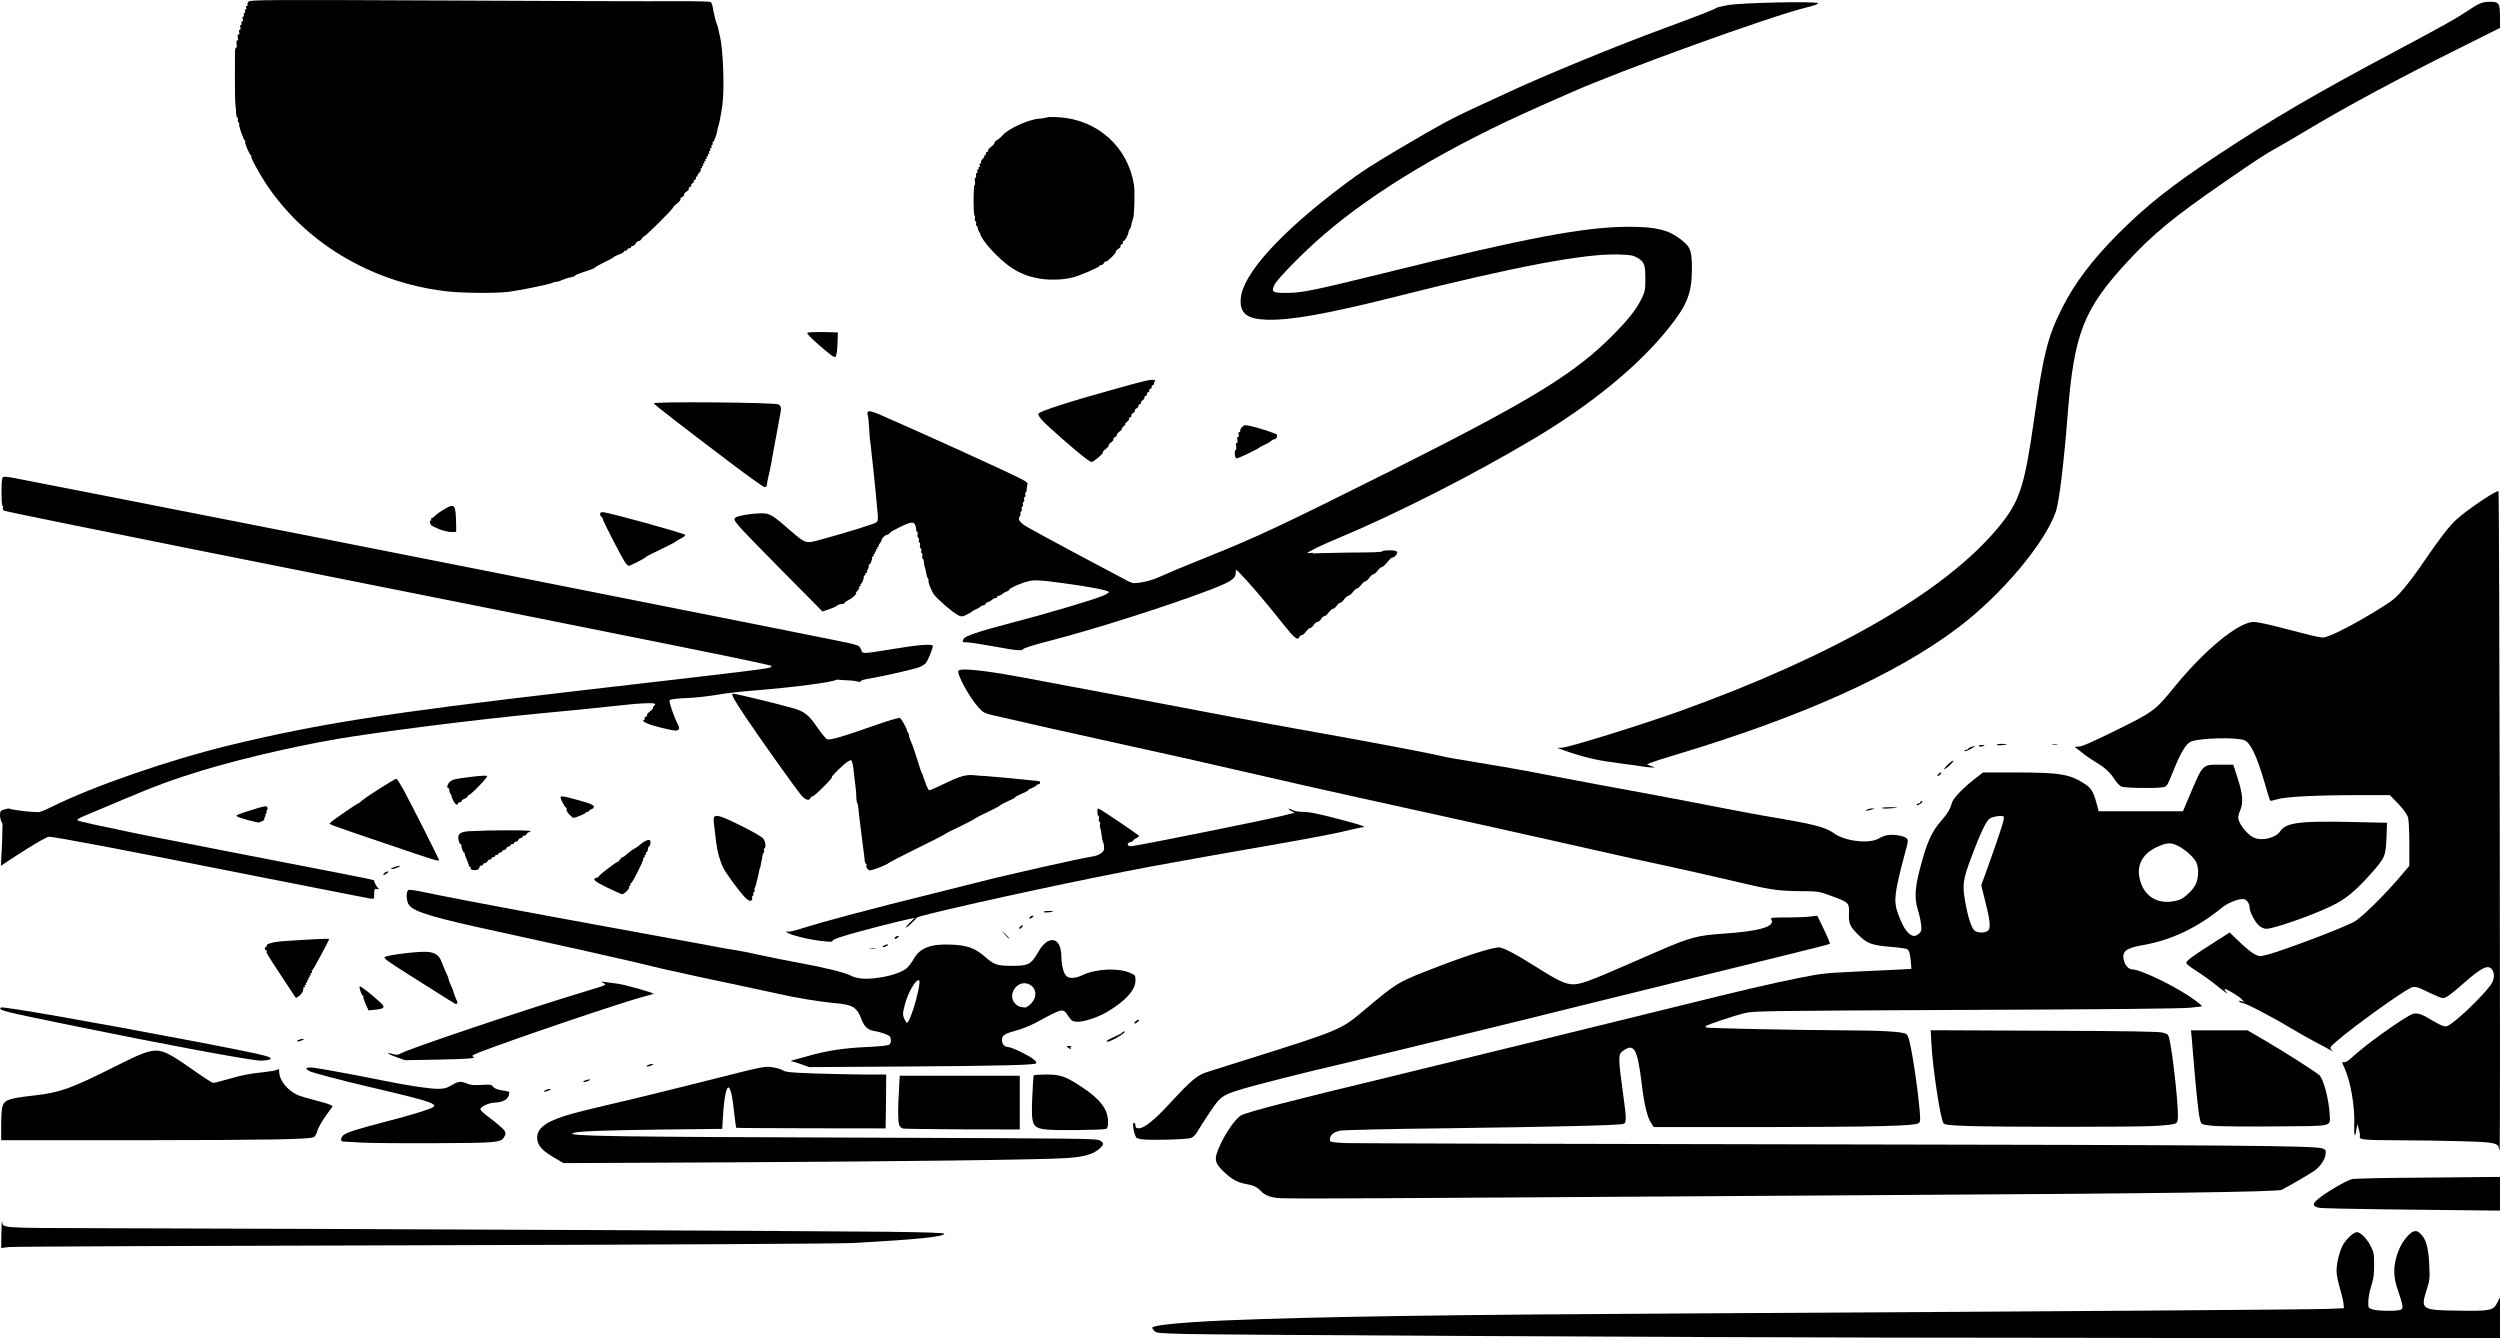 <svg xmlns="http://www.w3.org/2000/svg" id="root" viewBox="0 0 99 53">
  <g>
    <path
      d="M 74.863 52.969 C 66.113 52.953 48.184 52.863 46.859 52.824 C 45.918 52.797 45.793 52.789 45.711 52.707 C 45.664 52.66 45.629 52.602 45.629 52.578 C 45.629 52.48 46.754 52.367 48.508 52.289 C 52.098 52.141 57.215 52.062 67.473 52.008 C 82.297 51.926 91.531 51.859 92.188 51.832 L 92.82 51.805 L 92.801 51.609 C 92.789 51.5 92.723 51.227 92.656 50.996 C 92.586 50.77 92.527 50.469 92.527 50.332 C 92.527 50.008 92.652 49.52 92.789 49.285 C 92.93 49.047 93.207 48.793 93.332 48.793 C 93.477 48.793 93.742 49.062 93.883 49.352 C 94.004 49.59 94.016 49.672 94.016 50.094 C 94.016 50.461 93.992 50.645 93.902 50.918 C 93.84 51.113 93.789 51.391 93.785 51.535 C 93.781 51.789 93.781 51.793 93.945 51.852 C 94.145 51.918 94.957 51.93 95.078 51.863 C 95.18 51.812 95.16 51.691 94.965 51.121 C 94.801 50.641 94.777 50.344 94.855 49.945 C 94.945 49.531 95.113 49.188 95.352 48.938 C 95.57 48.707 95.703 48.691 95.879 48.883 C 96.082 49.094 96.172 49.453 96.199 50.098 C 96.223 50.625 96.219 50.703 96.098 51.07 C 95.848 51.859 95.883 51.883 97.348 51.902 C 98.625 51.922 98.734 51.898 98.895 51.582 L 99 51.375 L 99 53 L 90.203 52.992 C 85.363 52.98 78.461 52.973 74.863 52.969 Z M 0.055 48.836 C 0.059 48.512 0.07 48.305 0.082 48.375 C 0.125 48.637 -0.043 48.625 3.941 48.637 C 13.5 48.66 32.914 48.75 35.039 48.777 C 36.723 48.797 37.41 48.82 37.395 48.859 C 37.355 48.977 36.316 49.082 33.797 49.223 C 33.277 49.25 26.641 49.289 16.793 49.312 C 7.906 49.332 0.508 49.363 0.344 49.383 L 0.047 49.422 Z M 94.465 47.891 C 93.078 47.875 91.883 47.848 91.809 47.824 C 91.59 47.762 91.57 47.691 91.738 47.531 C 91.977 47.301 92.859 46.773 93.133 46.695 C 93.242 46.668 94.422 46.641 96.156 46.633 L 99 46.605 L 99 47.941 L 97.996 47.93 C 97.445 47.926 95.852 47.906 94.465 47.891 Z M 50.445 47.422 C 50.18 47.363 50.051 47.297 49.906 47.141 C 49.766 46.996 49.621 46.934 49.289 46.875 C 49.02 46.828 48.762 46.688 48.48 46.418 C 48.16 46.117 48.098 45.969 48.176 45.703 C 48.344 45.145 48.883 44.305 49.16 44.164 C 49.441 44.02 51.164 43.578 54.934 42.668 C 56.887 42.195 64.047 40.441 66.316 39.879 C 68.973 39.219 70.066 38.961 71.277 38.719 C 72.113 38.551 72.324 38.531 73.402 38.48 C 74.066 38.449 74.848 38.414 75.148 38.398 L 75.691 38.367 L 75.676 38.176 C 75.648 37.785 75.609 37.633 75.52 37.586 C 75.473 37.559 75.164 37.516 74.84 37.492 C 74.117 37.434 73.918 37.359 73.559 36.988 C 73.242 36.664 73.207 36.574 73.219 36.156 C 73.234 35.75 73.207 35.727 72.504 35.473 C 72.008 35.293 72 35.293 71.227 35.289 C 70.344 35.277 70.082 35.234 68.371 34.824 C 67.773 34.684 66.781 34.461 66.172 34.328 C 65.082 34.098 64.637 33.996 61.688 33.332 C 60.199 32.996 57.277 32.348 56.254 32.125 C 55.387 31.938 52.367 31.266 51.672 31.109 C 51.324 31.027 50.719 30.891 50.328 30.801 C 49.66 30.648 48.602 30.41 46.973 30.035 C 46.586 29.949 45.543 29.719 44.66 29.523 C 43.023 29.168 40.008 28.488 39.32 28.324 C 38.98 28.242 38.926 28.211 38.746 28.012 C 38.391 27.625 37.883 26.688 37.953 26.562 C 38.027 26.445 38.961 26.539 40.504 26.828 C 40.844 26.895 41.637 27.043 42.273 27.16 C 42.91 27.277 44.219 27.523 45.18 27.707 C 48.148 28.277 49.98 28.617 51.625 28.91 C 54.293 29.387 56.477 29.797 57.117 29.949 C 57.293 29.992 57.902 30.098 58.465 30.188 C 59.027 30.277 59.949 30.438 60.504 30.539 C 61.062 30.648 61.734 30.777 61.992 30.824 C 62.254 30.871 62.816 30.98 63.246 31.062 C 63.676 31.141 64.375 31.273 64.805 31.348 C 65.859 31.543 67.371 31.832 68.512 32.055 C 69.031 32.156 69.648 32.27 69.879 32.309 C 71.844 32.637 72.285 32.75 72.629 33 C 73.055 33.316 74.027 33.426 74.402 33.203 C 74.484 33.152 74.637 33.09 74.73 33.074 C 74.969 33.031 75.367 33.09 75.48 33.184 C 75.578 33.258 75.578 33.266 75.426 33.828 C 75.023 35.336 74.988 35.672 75.141 36.125 C 75.418 36.934 75.734 37.234 76 36.965 C 76.09 36.875 76.102 36.828 76.074 36.598 C 76.059 36.449 76 36.195 75.949 36.035 C 75.816 35.609 75.828 35.211 75.996 34.535 C 76.281 33.406 76.473 32.957 76.871 32.504 C 77.129 32.207 77.238 32.027 77.293 31.797 C 77.332 31.629 77.754 31.184 78.195 30.848 L 78.527 30.59 L 79.891 30.59 C 81.574 30.59 81.98 30.66 82.57 31.051 C 82.805 31.203 82.895 31.348 83.012 31.77 L 83.109 32.125 L 86.445 32.125 L 86.715 31.488 C 87.242 30.246 87.207 30.281 87.914 30.281 L 88.438 30.281 L 88.598 30.777 C 88.812 31.434 88.844 31.789 88.711 32.09 C 88.652 32.234 88.621 32.367 88.641 32.438 C 88.711 32.711 89.043 33.094 89.285 33.184 C 89.605 33.309 90.129 33.168 90.293 32.922 C 90.52 32.574 91.074 32.504 93.137 32.551 L 94.527 32.582 L 94.504 33.184 C 94.469 33.918 94.449 33.965 93.875 34.613 C 93.273 35.289 92.879 35.613 92.316 35.883 C 91.527 36.262 90.035 36.781 89.742 36.781 C 89.668 36.781 89.543 36.73 89.469 36.664 C 89.297 36.523 89.082 36.105 89.082 35.93 C 89.082 35.766 88.953 35.602 88.824 35.602 C 88.59 35.602 88.215 35.758 87.965 35.961 C 87.004 36.746 85.965 37.234 84.863 37.426 C 84.207 37.539 84.035 37.668 84.094 37.988 C 84.137 38.219 84.293 38.391 84.453 38.391 C 84.746 38.391 85.934 38.953 86.691 39.449 C 87.027 39.676 87.246 39.852 87.188 39.855 C 87.176 39.855 86.965 39.879 86.719 39.906 C 86.426 39.941 83.34 39.973 77.863 39.992 C 69.574 40.031 69.449 40.031 69.055 40.129 C 68.66 40.223 67.609 40.578 67.551 40.633 C 67.539 40.645 67.539 40.668 67.551 40.688 C 67.586 40.719 71.316 40.797 73.07 40.801 C 74.453 40.805 75.312 40.852 75.473 40.941 C 75.539 40.977 75.586 41.094 75.637 41.332 C 75.758 41.871 75.941 43.117 76 43.789 C 76.055 44.32 76.051 44.41 75.988 44.469 C 75.871 44.59 74.34 44.625 69.738 44.633 L 65.488 44.633 L 65.379 44.461 C 65.227 44.23 65.109 43.723 65.016 42.949 C 64.844 41.535 64.719 41.297 64.277 41.609 C 64.07 41.758 64.07 41.828 64.301 43.52 C 64.344 43.809 64.379 44.141 64.379 44.258 C 64.379 44.445 64.363 44.484 64.273 44.508 C 64.09 44.566 61.363 44.625 57.27 44.68 C 55.117 44.703 53.23 44.746 53.09 44.773 C 52.812 44.82 52.664 44.941 52.664 45.129 C 52.664 45.23 52.684 45.23 53.27 45.266 C 53.602 45.277 61.828 45.301 71.559 45.316 C 88.574 45.344 91.688 45.367 91.98 45.48 C 92.102 45.531 92.113 45.547 92.09 45.723 C 92.062 45.93 91.898 46.172 91.664 46.352 C 91.531 46.453 90.707 46.934 90.355 47.117 C 90.199 47.199 85.34 47.266 74.84 47.324 C 70.453 47.355 63.523 47.398 59.441 47.422 C 51.266 47.473 50.684 47.473 50.445 47.422 Z M 78.754 36.82 C 78.836 36.691 78.789 36.352 78.574 35.527 L 78.457 35.055 L 78.715 34.348 C 79.273 32.777 79.402 32.371 79.34 32.332 C 79.258 32.281 78.926 32.332 78.789 32.418 C 78.656 32.504 78.414 33.008 78.074 33.922 C 77.734 34.824 77.707 35.039 77.812 35.656 C 77.918 36.27 78.055 36.715 78.176 36.836 C 78.309 36.965 78.664 36.961 78.754 36.82 Z M 86.281 35.641 C 86.492 35.578 86.836 35.254 86.949 35.02 C 87.066 34.773 87.082 34.379 86.973 34.152 C 86.875 33.945 86.547 33.648 86.246 33.496 C 85.965 33.355 85.812 33.359 85.422 33.539 C 84.891 33.781 84.637 34.191 84.711 34.684 C 84.828 35.496 85.473 35.887 86.281 35.641 Z M 21.973 45.859 C 21.543 45.613 21.324 45.402 21.285 45.18 C 21.203 44.746 21.512 44.461 22.363 44.191 C 22.785 44.059 23.145 43.969 25.059 43.52 C 25.785 43.344 27.258 42.984 28.324 42.711 C 30.215 42.234 30.281 42.219 30.578 42.262 C 30.746 42.285 30.938 42.344 31.004 42.387 C 31.102 42.453 31.316 42.477 32.199 42.508 C 32.793 42.527 33.688 42.547 34.188 42.551 L 35.094 42.551 L 35.086 43.613 L 35.07 44.684 L 32.125 44.68 C 30.5 44.68 29.16 44.668 29.152 44.66 C 29.145 44.645 29.105 44.355 29.066 44.012 C 28.922 42.582 28.699 42.801 28.613 44.465 L 28.602 44.703 L 26.215 44.73 C 23.895 44.758 22.891 44.797 22.695 44.867 C 22.363 44.992 24.188 45.02 34.387 45.051 C 42.941 45.082 43.441 45.086 43.562 45.164 C 43.723 45.27 43.723 45.316 43.547 45.48 C 43.309 45.703 42.945 45.812 42.254 45.859 C 41.332 45.926 35.527 45.996 28.527 46.031 L 22.316 46.059 Z M 21.973 45.859 "
    />
    <path
      d="M 98.957 45.496 C 98.941 45.266 98.797 45.23 97.562 45.195 C 96.941 45.176 95.828 45.156 95.102 45.156 C 93.625 45.152 93.41 45.133 93.449 45.016 C 93.465 44.973 93.445 44.84 93.41 44.727 L 93.352 44.512 L 93.312 44.738 C 93.262 45.09 93.215 45 93.227 44.574 C 93.262 43.84 93.086 42.824 92.84 42.289 C 92.734 42.059 92.734 42.043 92.816 42.062 C 92.879 42.082 92.996 42.008 93.195 41.824 C 93.688 41.363 95.16 40.312 95.52 40.164 C 95.699 40.086 95.891 40.148 96.297 40.398 C 96.445 40.488 96.637 40.59 96.723 40.617 C 96.859 40.664 96.898 40.656 97.055 40.547 C 97.527 40.219 98.535 39.211 98.688 38.914 C 98.781 38.734 98.781 38.535 98.688 38.398 C 98.535 38.18 98.281 38.305 97.555 38.941 C 97.016 39.414 96.859 39.523 96.738 39.523 C 96.68 39.523 96.461 39.434 96.246 39.332 C 95.715 39.062 95.621 39.039 95.438 39.133 C 94.984 39.367 93.195 40.66 92.566 41.203 C 92.254 41.473 92.25 41.48 92.328 41.578 C 92.391 41.652 92.391 41.66 92.336 41.613 C 92.293 41.586 92.039 41.445 91.77 41.309 C 91.5 41.168 91.004 40.887 90.664 40.684 C 89.953 40.254 88.91 39.715 88.793 39.715 C 88.746 39.715 88.691 39.691 88.676 39.66 C 88.656 39.625 88.68 39.617 88.754 39.645 L 88.867 39.68 L 88.773 39.57 C 88.66 39.449 88.137 39.133 88.098 39.168 C 88.082 39.184 88.121 39.25 88.188 39.32 C 88.25 39.391 88.133 39.312 87.922 39.141 C 87.539 38.828 87.344 38.688 86.852 38.367 C 86.699 38.27 86.578 38.164 86.578 38.125 C 86.578 38.043 86.867 37.836 87.684 37.316 L 88.293 36.926 L 88.699 37.316 C 88.918 37.527 89.188 37.746 89.293 37.793 C 89.473 37.879 89.492 37.879 89.789 37.805 C 90.477 37.617 92.617 36.809 93.199 36.516 C 93.477 36.375 94.324 35.551 95 34.77 L 95.41 34.285 L 95.41 33.422 C 95.41 32.941 95.387 32.469 95.359 32.371 C 95.324 32.254 95.191 32.066 94.977 31.836 L 94.641 31.488 L 93.312 31.488 C 91.711 31.488 90.516 31.551 90.176 31.652 C 90.035 31.695 89.91 31.719 89.898 31.707 C 89.887 31.695 89.781 31.359 89.668 30.961 C 89.355 29.902 89.117 29.406 88.871 29.312 C 88.551 29.188 87.172 29.223 86.781 29.359 C 86.574 29.434 86.363 29.781 86.059 30.539 C 85.816 31.141 85.816 31.145 85.641 31.176 C 85.332 31.227 84.129 31.207 84.004 31.145 C 83.938 31.117 83.824 30.996 83.746 30.875 C 83.559 30.582 83.355 30.398 82.965 30.164 C 82.785 30.051 82.566 29.906 82.492 29.836 C 82.41 29.77 82.297 29.68 82.242 29.641 C 82.133 29.57 82.137 29.57 82.312 29.566 C 82.445 29.566 82.848 29.387 83.789 28.922 C 85.281 28.188 85.348 28.141 86.117 27.191 C 87.312 25.727 88.652 24.629 89.246 24.629 C 89.359 24.629 89.73 24.703 90.082 24.793 C 90.426 24.883 90.961 25.02 91.273 25.098 C 91.578 25.18 91.898 25.246 91.984 25.246 C 92.23 25.246 93.297 24.695 94.359 24.023 C 94.773 23.766 94.91 23.648 95.227 23.266 C 95.434 23.012 95.777 22.555 95.984 22.242 C 96.574 21.371 96.988 20.832 97.273 20.574 C 97.703 20.18 98.883 19.387 98.941 19.453 C 98.977 19.484 99.02 45.312 98.988 45.48 C 98.965 45.59 98.965 45.59 98.957 45.496 Z M 14.289 45.246 C 13.926 45.227 13.598 45.207 13.57 45.203 C 13.465 45.195 13.504 45.016 13.617 44.938 C 13.781 44.828 14.207 44.695 15.113 44.461 C 16.039 44.219 16.625 44.051 16.996 43.914 C 17.469 43.738 17.266 43.66 14.547 43.023 C 13.504 42.777 12.48 42.508 12.305 42.438 C 12.039 42.324 12.094 42.246 12.414 42.281 C 12.668 42.309 14.066 42.566 15.281 42.812 C 16.215 43 17.008 43.117 17.336 43.117 C 17.59 43.117 17.68 43.094 17.879 42.977 C 18.152 42.816 18.246 42.805 18.496 42.91 C 18.637 42.973 18.777 42.98 19.074 42.961 C 19.426 42.941 19.469 42.949 19.531 43.039 C 19.574 43.098 19.684 43.145 19.871 43.176 C 20.02 43.199 20.148 43.227 20.16 43.234 C 20.172 43.246 20.168 43.309 20.148 43.367 C 20.109 43.539 19.898 43.652 19.625 43.66 C 19.387 43.672 19.145 43.766 19.039 43.887 C 18.992 43.949 19.059 44.016 19.441 44.305 C 19.691 44.492 19.93 44.703 19.969 44.762 C 20.035 44.867 20.035 44.891 19.977 45.004 C 19.84 45.246 19.73 45.262 17.242 45.27 C 15.98 45.277 14.652 45.266 14.289 45.246 Z M 14.289 45.246 "
    />
    <path
      d="M 0.047 44.574 C 0.047 44.254 0.066 43.918 0.094 43.828 C 0.172 43.555 0.332 43.496 1.367 43.379 C 2.371 43.266 2.812 43.109 4.512 42.254 C 5.578 41.719 5.875 41.605 6.184 41.605 C 6.484 41.605 6.75 41.742 7.625 42.355 C 8.035 42.645 8.406 42.883 8.441 42.883 C 8.48 42.883 8.73 42.82 8.992 42.746 C 9.598 42.57 9.871 42.516 10.457 42.457 C 10.719 42.426 10.953 42.387 10.992 42.355 C 11.039 42.312 11.055 42.328 11.055 42.438 C 11.059 42.777 11.379 43.18 11.789 43.363 C 11.902 43.41 12.211 43.504 12.477 43.57 C 12.738 43.637 13.008 43.715 13.066 43.746 L 13.176 43.805 L 12.898 44.191 C 12.75 44.398 12.598 44.668 12.566 44.785 C 12.531 44.906 12.469 45.02 12.426 45.031 C 12.207 45.121 10.699 45.145 5.637 45.152 L 0.047 45.152 Z M 45.164 45.109 C 45.078 45.086 45.004 45.062 45 45.051 C 44.887 44.883 44.82 44.402 44.918 44.465 C 44.945 44.48 44.965 44.535 44.965 44.59 C 44.965 44.656 45 44.68 45.102 44.68 C 45.309 44.68 45.727 44.344 46.312 43.707 C 47.195 42.754 47.402 42.578 47.824 42.445 C 47.957 42.402 48.645 42.188 49.359 41.961 C 53.066 40.797 53.098 40.781 54.012 40.012 C 55.266 38.957 55.344 38.906 56.461 38.465 C 57.961 37.871 59.188 37.477 59.395 37.52 C 59.609 37.566 60.031 37.789 60.742 38.234 C 61.695 38.84 61.988 38.977 62.301 38.98 C 62.59 38.98 62.953 38.848 64.332 38.246 C 64.762 38.059 65.355 37.805 65.652 37.672 C 66.914 37.121 67.23 37.039 68.25 36.973 C 69.676 36.875 70.297 36.695 70.148 36.418 C 70.102 36.336 70.137 36.332 70.723 36.332 C 71.066 36.332 71.488 36.32 71.656 36.297 L 71.965 36.262 L 72.211 36.77 C 72.348 37.051 72.453 37.301 72.453 37.336 C 72.453 37.406 73.109 37.234 67.543 38.605 C 66.75 38.805 64.742 39.297 63.078 39.707 C 61.418 40.121 59.332 40.633 58.449 40.848 C 57.566 41.062 56.207 41.391 55.426 41.582 C 54.648 41.77 53.629 42.016 53.16 42.125 C 51.664 42.469 49.543 43.008 49.027 43.176 C 48.391 43.379 48.309 43.445 47.902 44.055 C 47.699 44.355 47.484 44.695 47.422 44.805 C 47.352 44.934 47.258 45.023 47.168 45.062 C 46.992 45.129 45.391 45.164 45.164 45.109 Z M 41.445 44.73 C 40.871 44.664 40.828 44.57 40.879 43.43 C 40.898 42.984 40.922 42.605 40.934 42.59 C 40.945 42.566 41.168 42.551 41.422 42.551 C 41.996 42.551 42.191 42.617 42.836 43.043 C 43.574 43.527 43.875 43.93 43.879 44.422 C 43.879 44.613 43.859 44.68 43.801 44.703 C 43.688 44.75 41.801 44.773 41.445 44.73 Z M 35.766 44.691 C 35.703 44.68 35.637 44.617 35.609 44.555 C 35.559 44.418 35.551 43.883 35.602 43.133 L 35.629 42.598 L 40.383 42.598 L 40.383 44.727 L 38.133 44.723 C 36.891 44.715 35.828 44.703 35.766 44.691 Z M 77.949 44.59 C 77.234 44.566 77.023 44.543 76.969 44.488 C 76.848 44.367 76.547 42.398 76.484 41.336 L 76.457 40.797 L 80.938 40.816 C 84.23 40.828 85.477 40.848 85.637 40.891 C 85.844 40.941 85.863 40.961 85.906 41.145 C 86.027 41.633 86.246 43.578 86.246 44.168 C 86.246 44.398 86.23 44.445 86.145 44.492 C 86.082 44.527 85.699 44.57 85.277 44.59 C 84.43 44.633 79.34 44.633 77.949 44.59 Z M 87.738 44.59 C 87.336 44.559 87.215 44.535 87.168 44.477 C 87.098 44.375 87.031 43.887 86.906 42.457 C 86.855 41.848 86.805 41.223 86.789 41.074 L 86.762 40.801 L 89 40.801 L 89.785 41.258 C 90.488 41.672 91.613 42.387 91.836 42.566 C 92.008 42.707 92.23 43.547 92.258 44.168 C 92.277 44.617 92.406 44.59 90.188 44.605 C 89.121 44.617 88.023 44.605 87.738 44.59 Z M 31.742 42.148 C 31.57 42.086 31.391 42.031 31.34 42.031 C 31.289 42.027 31.352 41.992 31.48 41.961 C 31.613 41.922 31.836 41.859 31.977 41.824 C 32.699 41.613 33.438 41.5 34.281 41.465 C 34.84 41.438 35.168 41.406 35.211 41.367 C 35.289 41.309 35.301 41.188 35.254 41.066 C 35.227 40.996 34.918 40.875 34.617 40.828 C 34.375 40.785 34.227 40.656 34.125 40.391 C 33.934 39.875 33.777 39.781 33.008 39.719 C 32.496 39.672 31.496 39.512 30.844 39.359 C 30.672 39.32 29.973 39.168 29.285 39.023 C 28.594 38.883 27.746 38.695 27.395 38.621 C 27.047 38.539 26.57 38.438 26.332 38.387 C 26.102 38.332 25.523 38.195 25.059 38.082 C 24.277 37.898 22.016 37.391 19.84 36.918 C 17.191 36.348 16.41 36.117 16.203 35.848 C 16.082 35.699 16.07 35.281 16.18 35.242 C 16.219 35.223 16.5 35.266 16.805 35.332 C 17.34 35.449 19.133 35.793 20.641 36.074 C 21.043 36.145 21.781 36.281 22.27 36.375 C 23.887 36.672 24.938 36.867 26.664 37.18 C 27.598 37.348 28.473 37.512 28.602 37.539 C 28.73 37.562 28.988 37.605 29.168 37.633 C 29.352 37.66 29.785 37.746 30.137 37.828 C 30.484 37.906 31.18 38.043 31.668 38.133 C 32.699 38.324 33.434 38.504 33.695 38.637 C 33.945 38.762 34.301 38.793 34.773 38.719 C 35.254 38.656 35.684 38.512 35.883 38.359 C 35.965 38.301 36.09 38.133 36.168 38 C 36.418 37.539 36.836 37.375 37.664 37.406 C 38.312 37.434 38.617 37.547 39 37.883 C 39.367 38.207 39.492 38.246 40.055 38.246 C 40.746 38.246 40.82 38.211 41.152 37.637 C 41.348 37.309 41.609 37.156 41.797 37.258 C 41.949 37.344 42.031 37.578 42.031 37.906 C 42.039 38.238 42.121 38.555 42.227 38.648 C 42.348 38.762 42.586 38.75 42.887 38.605 C 43.422 38.359 44.297 38.324 44.742 38.523 C 44.961 38.617 44.965 38.625 44.965 38.828 C 44.965 39.199 44.582 39.629 43.859 40.062 C 43.488 40.285 42.902 40.48 42.641 40.461 C 42.469 40.445 42.426 40.422 42.312 40.246 C 42.086 39.914 42.117 39.906 41.047 40.484 C 40.824 40.602 40.469 40.75 40.266 40.801 C 39.785 40.934 39.676 41 39.676 41.18 C 39.676 41.344 39.785 41.465 39.934 41.465 C 39.992 41.465 40.234 41.559 40.465 41.676 C 40.879 41.883 41.094 42.043 41.027 42.109 C 40.961 42.176 39.523 42.211 35.828 42.234 L 32.047 42.258 Z M 36.18 39.922 C 36.336 39.434 36.449 38.875 36.402 38.828 C 36.293 38.727 35.957 39.289 35.832 39.785 C 35.738 40.133 35.738 40.207 35.832 40.387 C 35.906 40.527 35.91 40.531 35.973 40.445 C 36.012 40.395 36.105 40.156 36.18 39.922 Z M 40.836 39.734 C 41.105 39.449 41.035 39.07 40.695 38.957 C 40.266 38.816 39.883 39.402 40.191 39.734 C 40.293 39.848 40.391 39.883 40.594 39.898 C 40.641 39.898 40.754 39.828 40.836 39.734 Z M 40.836 39.734 "
    />
    <path
      d="M 15.691 41.859 C 15.332 41.734 15.254 41.656 15.57 41.742 C 15.715 41.785 15.773 41.773 15.863 41.719 C 16.113 41.555 20.91 39.941 23.238 39.242 C 24.055 38.996 24.031 39.004 23.895 38.926 C 23.785 38.863 23.785 38.863 23.949 38.887 C 24.039 38.898 24.266 38.93 24.445 38.953 C 24.746 38.988 25.918 39.32 25.879 39.359 C 25.871 39.363 25.688 39.414 25.469 39.473 C 24.684 39.676 20.344 41.145 19.035 41.652 C 18.738 41.77 18.656 41.816 18.727 41.84 C 18.918 41.906 18.578 41.938 17.312 41.961 L 16.035 41.984 Z M 32.59 37.27 C 32.023 37.211 31.266 37.023 31.148 36.91 C 31.117 36.875 31.133 36.871 31.188 36.891 C 31.234 36.91 31.5 36.848 31.777 36.758 C 32.57 36.504 34.578 35.969 36.938 35.387 C 37.832 35.164 38.684 34.953 38.824 34.914 C 39.766 34.668 42.867 33.969 43.258 33.918 C 43.539 33.879 43.762 33.715 43.723 33.566 C 43.703 33.492 43.723 33.473 43.812 33.473 C 43.883 33.473 43.926 33.5 43.926 33.543 C 43.926 33.637 43.984 33.633 44.172 33.523 C 44.41 33.387 44.629 33.355 44.664 33.449 C 44.688 33.512 44.734 33.52 44.891 33.496 C 45.66 33.371 50.086 32.477 50.824 32.297 C 50.914 32.27 51.055 32.238 51.129 32.219 L 51.27 32.188 L 51.141 32.117 C 51.062 32.078 51.012 32.035 51.027 32.027 C 51.035 32.016 51.105 32.035 51.18 32.078 C 51.258 32.117 51.418 32.148 51.535 32.148 C 51.852 32.148 52.207 32.219 53.23 32.492 C 53.816 32.648 54.102 32.742 54.012 32.754 C 53.934 32.758 53.707 32.805 53.516 32.852 C 52.996 32.984 52.137 33.152 50.281 33.477 C 49.371 33.637 48.34 33.816 47.988 33.879 C 47.641 33.945 46.926 34.066 46.406 34.164 C 44.344 34.523 40.305 35.367 37.598 36 C 36.348 36.297 36.309 36.305 36.238 36.41 C 36.203 36.457 36.148 36.5 36.121 36.5 C 36.086 36.5 36.105 36.465 36.152 36.426 C 36.203 36.391 36.238 36.355 36.223 36.355 C 36.102 36.355 35.016 36.621 34.055 36.883 C 33.277 37.094 32.969 37.203 32.969 37.258 C 32.969 37.301 32.914 37.301 32.59 37.27 Z M 0.062 33.773 C 0.082 33.496 0.094 33.102 0.094 32.895 C 0.094 32.562 0.105 32.527 0.184 32.527 C 0.23 32.527 0.297 32.555 0.328 32.594 C 0.41 32.695 0.746 32.797 1.285 32.883 C 1.969 32.988 1.984 32.996 1.984 33.078 C 1.984 33.121 1.969 33.145 1.957 33.129 C 1.922 33.094 1.301 33.453 0.574 33.93 L 0.035 34.285 Z M 2.363 32.551 C 2.273 32.512 2.012 32.461 1.785 32.426 C 1.395 32.371 1.371 32.359 1.371 32.254 C 1.371 32.156 1.391 32.145 1.469 32.164 C 1.535 32.18 1.73 32.109 2.027 31.961 C 3.652 31.145 6.703 30.09 9.141 29.5 C 12.621 28.66 15.379 28.23 22.555 27.395 C 30.031 26.531 30.426 26.48 30.516 26.422 C 30.574 26.383 30.574 26.371 30.512 26.332 C 30.355 26.234 30.859 26.289 31.496 26.445 C 31.859 26.535 32.383 26.648 32.656 26.691 C 32.973 26.75 33.156 26.801 33.156 26.84 C 33.156 26.867 33.145 26.906 33.121 26.918 C 32.953 27.02 31.457 27.215 29.82 27.348 C 29.324 27.387 28.66 27.461 28.355 27.52 C 28.047 27.57 27.574 27.625 27.301 27.637 C 26.664 27.664 26.496 27.695 26.496 27.766 C 26.496 27.797 26.441 27.852 26.371 27.883 C 26.219 27.953 25.914 27.961 25.953 27.895 C 26.004 27.812 25.387 27.836 24.293 27.961 C 23.727 28.023 22.777 28.121 22.176 28.176 C 19.734 28.398 16.512 28.781 14.051 29.152 C 12.309 29.406 9.773 29.977 8 30.512 C 6.855 30.863 6.133 31.129 4.844 31.676 C 4.246 31.93 3.59 32.207 3.387 32.289 C 3.121 32.398 3.031 32.461 3.066 32.492 C 3.094 32.523 3.117 32.562 3.117 32.582 C 3.117 32.645 2.547 32.617 2.363 32.551 Z M 65.016 30.348 C 64.887 30.324 64.516 30.277 64.188 30.234 C 63.34 30.125 62.918 30.035 62.266 29.828 C 61.945 29.723 61.688 29.629 61.688 29.617 C 61.688 29.613 61.758 29.605 61.84 29.609 C 62.082 29.613 64.902 28.738 66.504 28.168 C 72.598 25.977 77.012 23.438 79.109 20.914 C 79.98 19.867 80.164 19.316 80.555 16.57 C 80.922 14 81.086 13.352 81.645 12.227 C 82.152 11.215 82.832 10.312 83.879 9.258 C 85.004 8.133 85.992 7.348 87.852 6.121 C 89.945 4.734 91.715 3.699 94.797 2.062 C 96.68 1.059 97.258 0.738 97.645 0.477 C 98.184 0.117 98.281 0.078 98.59 0.07 C 98.961 0.066 99 0.125 99 0.684 L 99 1.105 L 97.34 1.934 C 94.965 3.117 92.926 4.215 91.457 5.094 C 90.941 5.402 90.375 5.734 90.191 5.836 C 89.738 6.082 89.383 6.312 88.066 7.223 C 86.078 8.594 85.27 9.258 84.254 10.355 C 82.504 12.246 82.133 13.207 81.879 16.426 C 81.73 18.336 81.539 19.902 81.41 20.266 C 80.965 21.527 79.262 23.551 77.555 24.844 C 75.082 26.715 71.375 28.383 66.316 29.902 C 65.832 30.043 65.391 30.191 65.332 30.219 L 65.219 30.277 L 65.379 30.332 L 65.535 30.391 L 65.395 30.391 C 65.316 30.391 65.148 30.371 65.016 30.348 Z M 33.961 26.332 C 33.961 25.797 33.977 25.672 34.027 25.672 C 34.059 25.672 34.102 25.715 34.117 25.766 C 34.148 25.895 34.215 25.887 35.246 25.719 C 36.328 25.535 36.938 25.484 36.938 25.582 C 36.938 25.691 36.742 26.164 36.664 26.258 C 36.621 26.305 36.512 26.375 36.422 26.414 C 36.234 26.492 34.984 26.781 34.473 26.863 C 34.27 26.895 34.102 26.938 34.102 26.957 C 34.102 26.977 34.07 26.996 34.031 26.996 C 33.969 26.996 33.961 26.891 33.961 26.332 Z M 40.055 25.719 C 39.16 25.559 38.402 25.434 38.273 25.434 C 38.102 25.434 38.094 25.426 38.164 25.293 C 38.223 25.188 38.746 25.008 39.852 24.719 C 41.406 24.316 43.273 23.762 43.703 23.582 C 43.906 23.492 43.996 23.402 43.879 23.402 C 43.855 23.402 43.832 23.383 43.832 23.355 C 43.832 23.281 44.176 23.297 44.605 23.379 C 45.012 23.457 45.098 23.449 44.871 23.355 C 44.758 23.305 44.73 23.27 44.73 23.156 C 44.73 23.035 44.738 23.023 44.797 23.07 C 44.887 23.141 45.52 23.027 45.844 22.875 C 46.309 22.668 46.855 22.438 47.871 22.031 C 49.801 21.254 50.773 20.797 55.074 18.645 C 60.648 15.844 62.355 14.805 63.883 13.258 C 64.496 12.641 64.809 12.238 65.012 11.816 C 65.145 11.539 65.156 11.469 65.156 11.031 C 65.156 10.473 65.113 10.367 64.832 10.203 C 64.668 10.109 64.559 10.09 64.09 10.078 C 62.75 10.035 59.98 10.559 55.297 11.742 C 52.566 12.43 51.086 12.695 50.141 12.66 C 49.367 12.629 49.09 12.402 49.133 11.832 C 49.203 10.863 50.68 9.227 53.207 7.328 C 53.926 6.789 54.324 6.531 55.523 5.824 C 56.977 4.965 57.5 4.684 58.262 4.332 C 58.625 4.16 59.242 3.879 59.641 3.695 C 61.117 3.004 63.984 1.824 65.961 1.098 C 67.164 0.656 67.875 0.379 67.949 0.324 C 67.973 0.297 68.184 0.246 68.422 0.203 C 68.922 0.109 71.906 0.043 71.988 0.125 C 72.02 0.156 71.859 0.219 71.5 0.305 C 70.102 0.645 64.109 2.812 62.176 3.68 C 61.945 3.777 61.398 4.023 60.953 4.219 C 57.402 5.789 54.484 7.523 52.43 9.289 C 51.676 9.93 50.578 11.047 50.473 11.27 C 50.332 11.566 50.387 11.605 50.969 11.598 C 51.578 11.594 52.023 11.5 54.789 10.82 C 60.457 9.414 62.762 8.98 64.52 8.98 C 65.551 8.98 66.062 9.102 66.523 9.453 C 66.949 9.773 67 9.91 67 10.66 C 66.996 11.613 66.816 12.07 66.086 12.984 C 64.895 14.48 63.055 15.988 60.766 17.359 C 58.336 18.805 55.289 20.355 52.973 21.32 C 52.363 21.57 51.766 21.863 51.766 21.906 C 51.766 21.918 51.824 21.91 51.891 21.898 C 52.004 21.879 52.008 21.883 51.961 21.977 C 51.914 22.066 51.867 22.078 51.539 22.078 C 51.344 22.078 50.734 22.102 50.184 22.125 C 49.191 22.172 48.828 22.219 48.996 22.281 C 49.051 22.301 49.074 22.367 49.074 22.484 C 49.074 22.629 49.066 22.648 49.004 22.598 C 48.941 22.547 48.934 22.559 48.934 22.676 C 48.934 22.918 48.758 23.031 47.914 23.359 C 46.242 23.996 43.281 24.938 41.543 25.383 C 40.879 25.551 40.465 25.691 40.496 25.723 C 40.535 25.762 40.285 25.754 40.055 25.719 Z M 21.539 43.219 C 21.539 43.172 21.773 43.098 21.809 43.133 C 21.816 43.145 21.762 43.176 21.684 43.203 C 21.605 43.23 21.539 43.234 21.539 43.219 Z M 23.098 42.84 C 23.098 42.793 23.332 42.723 23.367 42.754 C 23.375 42.77 23.32 42.797 23.242 42.824 C 23.164 42.852 23.098 42.859 23.098 42.84 Z M 25.602 42.223 C 25.602 42.176 25.836 42.105 25.871 42.141 C 25.879 42.152 25.824 42.184 25.746 42.211 C 25.668 42.238 25.602 42.242 25.602 42.223 Z M 10.203 41.992 C 9.387 41.895 6.301 41.316 3 40.641 C 0.078 40.043 -0.074 40.008 0.035 39.898 C 0.09 39.84 3.68 40.469 7.793 41.254 C 10.195 41.715 10.723 41.832 10.723 41.914 C 10.723 41.973 10.434 42.02 10.203 41.992 Z M 42.301 41.488 C 42.211 41.422 42.219 41.414 42.348 41.422 C 42.426 41.422 42.457 41.434 42.426 41.449 C 42.395 41.457 42.379 41.492 42.395 41.516 C 42.43 41.57 42.406 41.566 42.301 41.488 Z M 11.762 41.23 C 11.762 41.184 11.996 41.113 12.031 41.145 C 12.039 41.16 11.984 41.188 11.906 41.219 C 11.828 41.246 11.762 41.25 11.762 41.23 Z M 43.812 41.234 C 43.805 41.219 43.941 41.141 44.121 41.062 C 44.301 40.984 44.445 40.906 44.445 40.887 C 44.445 40.863 44.484 40.848 44.531 40.848 C 44.574 40.848 44.504 40.918 44.355 41.016 C 44.078 41.188 43.848 41.289 43.812 41.234 Z M 44.918 40.527 C 44.918 40.465 45.047 40.363 45.102 40.387 C 45.125 40.391 45.094 40.438 45.031 40.484 C 44.969 40.531 44.918 40.551 44.918 40.527 Z M 14.48 39.762 C 14.418 39.617 14.375 39.492 14.387 39.469 C 14.402 39.449 14.391 39.43 14.367 39.43 C 14.328 39.43 14.207 39.094 14.242 39.062 C 14.266 39.031 14.66 39.336 14.996 39.637 C 15.277 39.887 15.258 39.941 14.863 39.984 L 14.594 40.012 Z M 17.688 39.543 C 17.508 39.43 16.863 39.023 16.258 38.641 C 15.305 38.039 15.172 37.941 15.242 37.895 C 15.367 37.812 16.637 37.66 16.941 37.695 C 17.234 37.723 17.387 37.832 17.48 38.074 C 17.59 38.352 17.676 38.555 17.719 38.637 C 17.742 38.684 17.762 38.746 17.762 38.77 C 17.762 38.797 17.801 38.91 17.855 39.016 C 17.906 39.121 17.949 39.227 17.949 39.246 C 17.949 39.266 17.973 39.34 18.004 39.414 C 18.035 39.488 18.062 39.559 18.062 39.57 C 18.066 39.586 18.082 39.617 18.102 39.648 C 18.133 39.699 18.102 39.766 18.047 39.758 C 18.035 39.758 17.875 39.66 17.688 39.543 Z M 11.18 38.707 C 10.57 37.785 10.523 37.703 10.566 37.66 C 10.582 37.648 10.57 37.633 10.543 37.633 C 10.512 37.633 10.488 37.602 10.488 37.562 C 10.488 37.523 10.512 37.492 10.539 37.492 C 10.562 37.492 10.574 37.473 10.559 37.449 C 10.52 37.383 10.828 37.297 11.227 37.27 C 12.207 37.199 13.035 37.16 13.035 37.184 C 13.035 37.23 12.398 38.418 12.367 38.426 C 12.348 38.438 12.336 38.465 12.355 38.488 C 12.371 38.512 12.355 38.531 12.328 38.531 C 12.301 38.531 12.289 38.555 12.305 38.578 C 12.32 38.605 12.309 38.625 12.281 38.625 C 12.254 38.625 12.242 38.648 12.258 38.672 C 12.273 38.703 12.262 38.719 12.234 38.719 C 12.207 38.719 12.195 38.746 12.211 38.77 C 12.223 38.797 12.215 38.816 12.188 38.816 C 12.16 38.816 12.148 38.84 12.164 38.863 C 12.176 38.891 12.168 38.91 12.141 38.91 C 12.109 38.91 12.102 38.934 12.117 38.957 C 12.129 38.984 12.121 39.004 12.094 39.004 C 12.062 39.004 12.055 39.027 12.07 39.051 C 12.082 39.078 12.074 39.098 12.051 39.098 C 12.02 39.098 12.004 39.113 12.008 39.137 C 12.031 39.219 11.941 39.379 11.832 39.449 L 11.719 39.523 Z M 34.445 37.555 C 34.52 37.543 34.621 37.543 34.684 37.555 C 34.738 37.562 34.684 37.57 34.551 37.57 C 34.422 37.57 34.371 37.562 34.445 37.555 Z M 34.953 37.492 C 34.953 37.449 35.137 37.375 35.168 37.406 C 35.18 37.422 35.137 37.453 35.07 37.48 C 35.004 37.512 34.953 37.516 34.953 37.492 Z M 35.426 37.16 C 35.426 37.133 35.457 37.098 35.496 37.078 C 35.609 37.039 35.625 37.086 35.52 37.152 C 35.457 37.188 35.426 37.188 35.426 37.16 Z M 39.789 37.008 L 39.652 36.852 L 39.809 36.988 C 39.949 37.121 39.984 37.16 39.945 37.16 C 39.934 37.16 39.871 37.09 39.789 37.008 Z M 40.383 36.711 C 40.418 36.672 40.465 36.641 40.488 36.641 C 40.516 36.641 40.512 36.672 40.48 36.711 C 40.445 36.75 40.398 36.781 40.375 36.781 C 40.348 36.781 40.352 36.75 40.383 36.711 Z M 40.383 36.711 "
    />
    <path
      d="M 36.039 36.527 C 36.156 36.414 36.262 36.328 36.27 36.336 C 36.305 36.367 35.934 36.734 35.875 36.734 C 35.852 36.734 35.922 36.641 36.039 36.527 Z M 40.762 36.355 C 40.762 36.328 40.797 36.297 40.832 36.277 C 40.945 36.234 40.961 36.281 40.855 36.348 C 40.797 36.387 40.762 36.387 40.762 36.355 Z M 41.328 36.109 C 41.328 36.086 41.414 36.074 41.52 36.074 C 41.621 36.074 41.707 36.082 41.707 36.09 C 41.707 36.102 41.621 36.121 41.52 36.129 C 41.414 36.141 41.328 36.129 41.328 36.109 Z M 29.488 35.52 C 29.219 35.227 28.77 34.613 28.641 34.367 C 28.512 34.105 28.398 33.699 28.359 33.355 C 28.309 32.91 28.293 32.785 28.266 32.562 C 28.219 32.18 28.375 32.211 29.508 32.781 C 29.836 32.949 30.16 33.137 30.211 33.191 C 30.312 33.309 30.348 33.547 30.273 33.594 C 30.25 33.609 30.238 33.641 30.258 33.668 C 30.273 33.691 30.262 33.738 30.238 33.77 C 30.215 33.805 30.191 33.859 30.191 33.898 C 30.191 33.938 30.176 34.02 30.16 34.086 C 30.145 34.152 30.121 34.246 30.117 34.301 C 30.105 34.352 30.098 34.395 30.086 34.395 C 30.082 34.395 30.074 34.438 30.062 34.488 C 30.055 34.539 30.035 34.629 30.023 34.691 C 29.98 34.852 29.941 35.004 29.926 35.066 C 29.922 35.098 29.902 35.137 29.891 35.156 C 29.871 35.168 29.871 35.211 29.879 35.246 C 29.895 35.277 29.879 35.32 29.855 35.34 C 29.828 35.355 29.812 35.387 29.828 35.41 C 29.844 35.434 29.832 35.461 29.809 35.48 C 29.781 35.496 29.77 35.539 29.785 35.57 C 29.801 35.605 29.777 35.648 29.734 35.668 C 29.676 35.684 29.602 35.637 29.488 35.52 Z M 14.477 35.547 C 14.375 35.527 13.949 35.445 13.531 35.363 C 13.117 35.281 11.555 34.977 10.062 34.68 C 4.672 33.609 2.34 33.164 1.824 33.117 C 1.375 33.078 0.727 32.961 0.469 32.875 C 0.168 32.781 0 32.562 0 32.27 C 0 32.129 0.02 32.102 0.168 32.055 C 0.258 32.027 0.344 32.012 0.363 32.02 C 0.43 32.062 1.152 32.156 1.336 32.152 C 1.434 32.148 1.512 32.168 1.512 32.195 C 1.512 32.219 1.57 32.242 1.645 32.242 C 1.766 32.242 2.359 32.367 2.766 32.477 C 2.887 32.508 2.957 32.508 2.969 32.477 C 2.98 32.445 3.004 32.445 3.039 32.477 C 3.07 32.5 3.402 32.582 3.781 32.664 C 4.156 32.738 4.77 32.871 5.148 32.953 C 5.527 33.031 5.891 33.102 5.961 33.117 C 6.027 33.129 6.676 33.254 7.402 33.398 C 8.125 33.539 10.043 33.918 11.668 34.23 C 14.953 34.867 14.832 34.844 14.82 34.887 C 14.809 34.93 14.93 35.141 14.992 35.188 C 15.02 35.211 15 35.223 14.941 35.207 C 14.848 35.188 14.832 35.203 14.82 35.332 C 14.82 35.414 14.816 35.512 14.816 35.543 C 14.82 35.605 14.758 35.609 14.477 35.547 Z M 24.055 35.152 C 23.531 34.898 23.434 34.809 23.617 34.762 C 23.668 34.75 23.711 34.719 23.711 34.703 C 23.711 34.66 24.402 34.133 24.453 34.133 C 24.477 34.133 24.52 34.09 24.551 34.039 C 24.586 33.988 24.629 33.945 24.652 33.945 C 24.68 33.945 24.766 33.883 24.844 33.809 C 24.93 33.73 25.051 33.641 25.117 33.609 C 25.191 33.57 25.289 33.504 25.34 33.457 C 25.508 33.301 25.703 33.223 25.742 33.281 C 25.781 33.344 25.75 33.52 25.699 33.52 C 25.68 33.52 25.66 33.566 25.66 33.625 C 25.656 33.684 25.629 33.738 25.602 33.746 C 25.578 33.758 25.562 33.785 25.582 33.809 C 25.598 33.832 25.582 33.852 25.555 33.852 C 25.523 33.852 25.516 33.875 25.531 33.898 C 25.543 33.926 25.539 33.945 25.516 33.945 C 25.492 33.945 25.473 33.973 25.473 34.012 C 25.473 34.117 25.035 34.984 24.98 34.984 C 24.953 34.984 24.949 35.008 24.965 35.031 C 24.977 35.062 24.969 35.078 24.938 35.078 C 24.91 35.078 24.902 35.098 24.914 35.129 C 24.949 35.18 24.723 35.41 24.637 35.41 C 24.609 35.41 24.344 35.293 24.055 35.152 Z M 15.211 34.582 C 15.242 34.547 15.305 34.512 15.344 34.512 C 15.402 34.512 15.398 34.527 15.324 34.582 C 15.203 34.672 15.133 34.672 15.211 34.582 Z M 18.668 34.434 C 18.637 34.422 18.621 34.391 18.637 34.367 C 18.652 34.344 18.637 34.324 18.613 34.324 C 18.586 34.324 18.566 34.309 18.574 34.289 C 18.574 34.266 18.539 34.168 18.492 34.062 C 18.445 33.961 18.406 33.848 18.406 33.816 C 18.406 33.785 18.387 33.758 18.371 33.758 C 18.336 33.758 18.258 33.523 18.27 33.461 C 18.273 33.438 18.262 33.426 18.23 33.426 C 18.207 33.426 18.176 33.348 18.156 33.258 C 18.113 33.02 18.223 32.934 18.605 32.914 C 19.438 32.871 20.973 32.867 20.996 32.91 C 21.016 32.934 20.996 32.953 20.957 32.953 C 20.918 32.953 20.879 32.984 20.859 33.023 C 20.844 33.062 20.801 33.094 20.758 33.094 C 20.723 33.094 20.688 33.117 20.688 33.141 C 20.688 33.168 20.66 33.188 20.621 33.188 C 20.586 33.188 20.547 33.223 20.527 33.258 C 20.516 33.297 20.473 33.332 20.43 33.332 C 20.391 33.332 20.359 33.355 20.359 33.379 C 20.359 33.406 20.324 33.426 20.285 33.426 C 20.25 33.426 20.215 33.449 20.215 33.473 C 20.215 33.5 20.188 33.52 20.148 33.52 C 20.113 33.52 20.074 33.551 20.055 33.59 C 20.043 33.629 20 33.66 19.957 33.66 C 19.918 33.66 19.887 33.684 19.887 33.707 C 19.887 33.738 19.852 33.758 19.816 33.758 C 19.777 33.758 19.742 33.781 19.742 33.805 C 19.742 33.832 19.711 33.852 19.672 33.852 C 19.637 33.852 19.602 33.875 19.602 33.898 C 19.602 33.926 19.57 33.945 19.531 33.945 C 19.492 33.945 19.461 33.969 19.461 33.992 C 19.461 34.02 19.434 34.039 19.395 34.039 C 19.355 34.039 19.32 34.074 19.301 34.109 C 19.285 34.148 19.242 34.18 19.199 34.18 C 19.164 34.18 19.129 34.207 19.129 34.23 C 19.129 34.258 19.098 34.277 19.059 34.277 C 19.02 34.277 18.988 34.305 18.988 34.344 C 18.988 34.441 18.812 34.492 18.668 34.434 Z M 34.34 34.395 C 34.309 34.355 34.297 34.305 34.309 34.281 C 34.328 34.258 34.32 34.223 34.297 34.207 C 34.273 34.191 34.25 34.145 34.242 34.098 C 34.242 34.055 34.23 33.93 34.215 33.828 C 34.203 33.723 34.18 33.551 34.164 33.449 C 34.156 33.344 34.129 33.184 34.121 33.094 C 34.039 32.469 34.004 32.152 33.988 31.977 C 33.98 31.898 33.961 31.809 33.941 31.781 C 33.922 31.75 33.91 31.656 33.91 31.57 C 33.91 31.488 33.898 31.332 33.887 31.227 C 33.875 31.121 33.852 30.934 33.836 30.801 C 33.797 30.41 33.785 30.332 33.75 30.203 C 33.719 30.086 33.711 30.082 33.594 30.145 C 33.449 30.215 32.875 30.777 32.945 30.777 C 32.969 30.777 32.824 30.949 32.613 31.156 C 32.406 31.363 32.215 31.535 32.176 31.535 C 32.141 31.535 32.105 31.566 32.09 31.605 C 32.039 31.727 31.898 31.68 31.727 31.488 C 31.496 31.211 30.168 29.348 29.535 28.41 C 29.066 27.707 28.934 27.469 29.023 27.469 C 29.145 27.469 30.75 27.859 31.387 28.039 C 31.863 28.176 32.023 28.305 32.359 28.797 C 32.52 29.031 32.699 29.246 32.75 29.273 C 32.863 29.32 33.359 29.18 34.727 28.695 C 35.188 28.535 35.594 28.414 35.637 28.434 C 35.699 28.457 35.902 28.828 35.918 28.941 C 35.922 28.957 35.934 28.988 35.957 29.008 C 35.977 29.027 35.992 29.07 35.992 29.102 C 35.992 29.137 36.016 29.223 36.047 29.297 C 36.078 29.367 36.105 29.438 36.109 29.453 C 36.113 29.469 36.133 29.512 36.148 29.547 C 36.16 29.586 36.242 29.832 36.328 30.09 C 36.406 30.352 36.488 30.59 36.5 30.613 C 36.52 30.641 36.535 30.668 36.539 30.684 C 36.539 30.695 36.555 30.738 36.566 30.777 C 36.582 30.816 36.629 30.949 36.676 31.074 C 36.719 31.199 36.777 31.297 36.805 31.297 C 36.828 31.297 37.086 31.184 37.379 31.043 C 38.027 30.727 38.27 30.66 38.629 30.703 C 38.773 30.719 38.949 30.73 39.016 30.73 C 39.105 30.73 40.652 30.875 41.129 30.93 C 41.211 30.938 41.203 31.062 41.117 31.062 C 41.078 31.062 41.047 31.078 41.047 31.098 C 41.047 31.117 40.969 31.164 40.879 31.199 C 40.789 31.23 40.715 31.273 40.715 31.293 C 40.715 31.312 40.598 31.379 40.453 31.434 C 40.312 31.496 40.195 31.559 40.195 31.578 C 40.195 31.594 40.078 31.66 39.934 31.719 C 39.789 31.781 39.645 31.855 39.605 31.895 C 39.57 31.93 39.332 32.055 39.082 32.172 C 38.824 32.289 38.605 32.41 38.59 32.426 C 38.574 32.449 38.316 32.582 38.012 32.73 C 37.711 32.871 37.434 33.012 37.398 33.043 C 37.367 33.07 36.859 33.332 36.273 33.617 C 35.688 33.906 35.203 34.156 35.188 34.176 C 35.137 34.242 34.57 34.465 34.445 34.465 C 34.418 34.465 34.371 34.434 34.34 34.395 Z M 15.586 34.348 C 15.805 34.262 15.938 34.266 15.754 34.348 C 15.676 34.387 15.57 34.414 15.516 34.414 C 15.457 34.414 15.48 34.391 15.586 34.348 Z M 15.469 33.473 C 12.785 32.562 13.023 32.652 13.094 32.57 C 13.148 32.5 14.141 31.816 14.188 31.816 C 14.199 31.816 14.27 31.766 14.34 31.699 C 14.555 31.52 15.652 30.824 15.699 30.84 C 15.73 30.848 15.852 31.047 15.98 31.277 C 16.262 31.793 17.383 34.012 17.383 34.055 C 17.383 34.121 17.23 34.074 15.469 33.473 Z M 43.777 33.699 C 43.742 33.586 43.715 33.477 43.711 33.449 C 43.711 33.426 43.691 33.367 43.676 33.332 C 43.656 33.293 43.633 33.176 43.625 33.07 C 43.613 32.965 43.59 32.844 43.574 32.801 C 43.555 32.754 43.547 32.684 43.562 32.645 C 43.582 32.605 43.566 32.562 43.543 32.547 C 43.516 32.531 43.5 32.477 43.516 32.426 C 43.531 32.379 43.52 32.324 43.496 32.309 C 43.445 32.277 43.441 31.992 43.492 32.016 C 43.621 32.062 45.105 33.07 45.105 33.102 C 45.105 33.129 45.055 33.168 44.988 33.199 C 44.922 33.227 44.871 33.27 44.871 33.289 C 44.871 33.309 44.82 33.336 44.758 33.348 C 44.695 33.363 44.648 33.402 44.652 33.434 C 44.652 33.469 44.645 33.5 44.621 33.504 C 44.602 33.512 44.426 33.602 44.234 33.703 C 44.039 33.812 43.871 33.898 43.855 33.898 C 43.848 33.898 43.809 33.809 43.777 33.699 Z M 9.836 32.48 C 9.645 32.426 9.457 32.371 9.414 32.348 C 9.344 32.305 9.348 32.297 9.43 32.258 C 9.477 32.23 9.75 32.141 10.027 32.055 C 10.453 31.922 10.547 31.906 10.582 31.961 C 10.605 32 10.605 32.051 10.57 32.086 C 10.543 32.121 10.539 32.148 10.559 32.148 C 10.574 32.148 10.566 32.18 10.535 32.219 C 10.5 32.258 10.492 32.289 10.512 32.289 C 10.527 32.289 10.52 32.32 10.492 32.352 C 10.461 32.391 10.453 32.434 10.469 32.445 C 10.496 32.477 10.285 32.578 10.211 32.57 C 10.195 32.57 10.023 32.527 9.836 32.48 Z M 22.555 32.262 C 22.445 32.145 22.426 32.109 22.441 32.027 C 22.441 32.008 22.422 31.977 22.398 31.965 C 22.348 31.93 22.199 31.652 22.199 31.582 C 22.199 31.504 22.316 31.523 22.934 31.695 C 23.352 31.809 23.504 31.875 23.512 31.93 C 23.523 31.984 23.492 32.02 23.434 32.039 C 23.375 32.055 23.332 32.082 23.332 32.105 C 23.332 32.129 23.301 32.148 23.262 32.148 C 23.227 32.148 23.191 32.168 23.191 32.188 C 23.191 32.219 22.789 32.387 22.707 32.387 C 22.688 32.387 22.617 32.328 22.555 32.262 Z M 73.941 32.055 C 73.996 32.031 74.078 32.012 74.133 32.012 L 74.227 32.012 L 74.133 32.055 C 74.078 32.078 73.996 32.098 73.941 32.098 L 73.848 32.098 Z M 74.531 31.996 C 74.531 31.973 74.688 31.965 74.879 31.965 C 75.238 31.973 75.199 31.992 74.777 32.016 C 74.645 32.027 74.531 32.016 74.531 31.996 Z M 75.902 31.863 C 75.902 31.84 75.938 31.816 75.973 31.816 C 76.012 31.816 76.043 31.797 76.043 31.77 C 76.043 31.746 76.066 31.723 76.098 31.723 C 76.164 31.723 76.105 31.809 75.992 31.863 C 75.93 31.898 75.902 31.898 75.902 31.863 Z M 17.977 31.762 C 17.941 31.699 17.902 31.609 17.891 31.559 C 17.883 31.504 17.859 31.449 17.84 31.434 C 17.82 31.422 17.797 31.359 17.793 31.309 C 17.789 31.25 17.77 31.203 17.75 31.203 C 17.676 31.203 17.719 31.047 17.812 30.961 C 17.93 30.863 18.004 30.844 18.703 30.758 C 19.004 30.719 19.266 30.707 19.289 30.73 C 19.332 30.773 18.637 31.488 18.559 31.488 C 18.535 31.488 18.516 31.512 18.516 31.535 C 18.516 31.562 18.465 31.605 18.398 31.629 C 18.332 31.652 18.281 31.695 18.281 31.723 C 18.281 31.746 18.246 31.77 18.207 31.77 C 18.172 31.77 18.137 31.793 18.137 31.816 C 18.137 31.902 18.047 31.871 17.977 31.762 Z M 76.754 30.66 C 76.785 30.621 76.832 30.59 76.855 30.59 C 76.887 30.59 76.879 30.621 76.848 30.66 C 76.812 30.695 76.766 30.73 76.742 30.73 C 76.715 30.73 76.719 30.695 76.754 30.66 Z M 76.988 30.461 C 76.988 30.398 77.305 30.102 77.352 30.121 C 77.371 30.129 77.301 30.219 77.191 30.324 C 77.078 30.422 76.988 30.484 76.988 30.461 Z M 77.793 29.738 C 77.793 29.707 77.82 29.691 77.859 29.691 C 77.895 29.691 77.934 29.672 77.941 29.648 C 77.953 29.625 78.023 29.586 78.098 29.566 C 78.273 29.527 78.25 29.547 77.996 29.68 C 77.883 29.738 77.793 29.762 77.793 29.738 Z M 78.359 29.543 C 78.359 29.52 78.41 29.5 78.477 29.5 C 78.543 29.5 78.594 29.512 78.594 29.52 C 78.594 29.527 78.543 29.547 78.477 29.559 C 78.41 29.57 78.359 29.562 78.359 29.543 Z M 79.066 29.492 C 79.066 29.473 79.168 29.453 79.293 29.457 C 79.539 29.461 79.52 29.488 79.246 29.512 C 79.148 29.52 79.066 29.512 79.066 29.492 Z M 81.277 29.469 C 81.336 29.457 81.418 29.457 81.465 29.469 C 81.508 29.48 81.461 29.492 81.359 29.488 C 81.254 29.488 81.215 29.477 81.277 29.469 Z M 26.145 28.809 C 25.68 28.695 25.379 28.559 25.496 28.516 C 25.531 28.508 25.543 28.48 25.523 28.457 C 25.512 28.434 25.535 28.398 25.57 28.383 C 25.613 28.371 25.637 28.336 25.625 28.312 C 25.609 28.293 25.66 28.23 25.738 28.172 C 25.816 28.113 25.871 28.055 25.859 28.035 C 25.848 28.016 25.875 27.969 25.914 27.934 C 25.984 27.879 25.977 27.871 25.879 27.836 C 25.789 27.809 25.805 27.805 25.938 27.812 C 26.074 27.816 26.148 27.785 26.289 27.656 L 26.473 27.496 L 26.488 27.613 C 26.516 27.895 26.672 28.352 26.871 28.742 C 26.93 28.859 26.875 28.934 26.742 28.93 C 26.672 28.93 26.402 28.875 26.145 28.809 Z M 33.91 26.977 C 33.898 26.965 33.66 26.941 33.371 26.93 C 33.086 26.914 32.629 26.863 32.355 26.809 C 31.695 26.684 30.59 26.414 30.559 26.375 C 30.516 26.32 27.746 25.754 7.723 21.766 C 3.59 20.941 0.184 20.246 0.152 20.219 C 0.117 20.195 0.102 20.145 0.113 20.109 C 0.129 20.078 0.117 20.035 0.094 20.02 C 0.07 20.008 0.059 19.75 0.059 19.453 C 0.062 19.02 0.078 18.91 0.133 18.887 C 0.176 18.871 0.363 18.891 0.562 18.93 C 0.762 18.969 2.57 19.32 4.582 19.715 C 11.738 21.113 33.441 25.41 33.699 25.484 C 34.137 25.609 34.102 25.539 34.102 26.309 C 34.102 26.941 34.098 26.996 34.016 26.996 C 33.969 26.996 33.918 26.984 33.91 26.977 Z M 50.871 24.785 C 50.105 23.816 49.441 23.043 49 22.594 C 48.488 22.066 48.469 22.109 49.215 22.035 C 49.699 21.984 52.262 21.895 53.348 21.883 C 54.445 21.879 54.742 21.863 54.742 21.832 C 54.742 21.809 54.871 21.793 55.02 21.793 C 55.215 21.793 55.305 21.812 55.324 21.859 C 55.352 21.93 55.219 22.078 55.137 22.078 C 55.105 22.078 55.012 22.164 54.934 22.266 C 54.852 22.371 54.754 22.457 54.719 22.457 C 54.68 22.457 54.609 22.523 54.555 22.598 C 54.496 22.676 54.426 22.738 54.387 22.738 C 54.352 22.738 54.281 22.805 54.223 22.883 C 54.168 22.961 54.094 23.023 54.062 23.023 C 54.031 23.023 53.957 23.09 53.902 23.164 C 53.84 23.246 53.77 23.305 53.738 23.305 C 53.703 23.305 53.629 23.371 53.57 23.449 C 53.512 23.527 53.434 23.59 53.398 23.59 C 53.363 23.59 53.289 23.656 53.23 23.73 C 53.176 23.812 53.105 23.875 53.066 23.875 C 53.031 23.875 52.973 23.926 52.93 23.992 C 52.887 24.059 52.82 24.109 52.781 24.109 C 52.75 24.109 52.676 24.176 52.617 24.254 C 52.562 24.332 52.488 24.395 52.453 24.395 C 52.418 24.395 52.359 24.445 52.316 24.512 C 52.273 24.578 52.207 24.629 52.168 24.629 C 52.129 24.629 52.066 24.684 52.023 24.75 C 51.98 24.816 51.918 24.867 51.887 24.867 C 51.848 24.867 51.777 24.934 51.719 25.008 C 51.664 25.09 51.586 25.152 51.551 25.152 C 51.512 25.152 51.469 25.184 51.457 25.223 C 51.395 25.379 51.254 25.27 50.871 24.785 Z M 37.938 24.359 C 37.742 24.266 37.121 23.73 36.988 23.547 C 36.875 23.391 36.734 23.023 36.77 22.984 C 36.785 22.973 36.77 22.938 36.746 22.906 C 36.723 22.871 36.691 22.785 36.68 22.711 C 36.672 22.637 36.648 22.535 36.629 22.484 C 36.609 22.438 36.59 22.336 36.586 22.262 C 36.582 22.188 36.562 22.125 36.539 22.125 C 36.52 22.125 36.512 22.082 36.523 22.031 C 36.539 21.977 36.531 21.922 36.5 21.906 C 36.477 21.895 36.469 21.852 36.484 21.812 C 36.496 21.777 36.484 21.738 36.461 21.719 C 36.43 21.703 36.418 21.648 36.43 21.598 C 36.445 21.551 36.438 21.496 36.406 21.48 C 36.383 21.469 36.375 21.426 36.387 21.387 C 36.402 21.355 36.387 21.312 36.363 21.293 C 36.336 21.277 36.32 21.223 36.336 21.176 C 36.352 21.125 36.34 21.07 36.316 21.055 C 36.293 21.043 36.273 21.004 36.281 20.977 C 36.285 20.941 36.27 20.871 36.25 20.816 C 36.195 20.641 36.09 20.652 35.613 20.883 C 35.422 20.977 35.242 21.078 35.223 21.117 C 35.203 21.152 35.156 21.18 35.121 21.18 C 35.055 21.18 34.914 21.32 34.91 21.391 C 34.906 21.422 34.879 21.473 34.84 21.52 C 34.801 21.562 34.781 21.609 34.797 21.625 C 34.816 21.637 34.801 21.652 34.77 21.652 C 34.734 21.652 34.727 21.676 34.738 21.699 C 34.754 21.727 34.746 21.746 34.715 21.746 C 34.688 21.746 34.68 21.77 34.691 21.793 C 34.707 21.82 34.699 21.84 34.668 21.84 C 34.641 21.84 34.633 21.863 34.645 21.887 C 34.66 21.918 34.648 21.934 34.621 21.934 C 34.594 21.934 34.586 21.957 34.598 21.984 C 34.613 22.012 34.602 22.031 34.578 22.031 C 34.551 22.031 34.531 22.043 34.535 22.066 C 34.551 22.145 34.465 22.359 34.418 22.359 C 34.391 22.359 34.387 22.375 34.398 22.391 C 34.414 22.406 34.406 22.465 34.375 22.523 C 34.344 22.574 34.324 22.637 34.328 22.66 C 34.332 22.676 34.316 22.691 34.285 22.691 C 34.262 22.691 34.254 22.715 34.27 22.738 C 34.281 22.766 34.273 22.785 34.25 22.785 C 34.219 22.785 34.203 22.801 34.207 22.824 C 34.219 22.895 34.137 23.117 34.094 23.117 C 34.07 23.117 34.066 23.141 34.078 23.164 C 34.094 23.191 34.082 23.211 34.055 23.211 C 34.027 23.211 34.012 23.23 34.027 23.25 C 34.039 23.273 34.008 23.34 33.957 23.391 C 33.902 23.449 33.875 23.496 33.895 23.496 C 33.965 23.496 33.742 23.695 33.598 23.766 C 33.512 23.805 33.441 23.855 33.441 23.879 C 33.441 23.902 33.391 23.922 33.328 23.922 C 33.262 23.922 33.18 23.949 33.148 23.984 C 33.113 24.016 32.969 24.082 32.828 24.129 L 32.57 24.215 L 31.008 22.637 C 30.148 21.77 29.355 20.953 29.246 20.816 C 29.07 20.602 29.055 20.562 29.113 20.504 C 29.195 20.422 29.777 20.328 30.176 20.328 C 30.488 20.328 30.59 20.391 31.32 21.027 C 31.91 21.539 31.906 21.535 32.523 21.363 C 33.594 21.07 34.645 20.738 34.707 20.684 C 34.777 20.617 34.781 20.555 34.734 20.113 C 34.723 19.957 34.699 19.715 34.684 19.57 C 34.648 19.207 34.598 18.688 34.547 18.246 C 34.531 18.129 34.508 17.93 34.5 17.797 C 34.484 17.672 34.461 17.469 34.445 17.348 C 34.438 17.23 34.418 17.008 34.41 16.852 C 34.406 16.695 34.383 16.512 34.363 16.441 C 34.309 16.242 34.414 16.238 34.84 16.418 C 36.293 17.047 39.961 18.711 40.445 18.969 C 40.676 19.094 40.711 19.125 40.684 19.211 C 40.668 19.27 40.652 19.348 40.656 19.391 C 40.656 19.438 40.645 19.484 40.621 19.5 C 40.598 19.516 40.586 19.559 40.602 19.59 C 40.617 19.629 40.605 19.672 40.578 19.684 C 40.551 19.703 40.539 19.746 40.555 19.777 C 40.57 19.816 40.559 19.859 40.531 19.875 C 40.504 19.895 40.492 19.934 40.508 19.969 C 40.52 20.008 40.512 20.047 40.484 20.062 C 40.453 20.082 40.445 20.125 40.461 20.156 C 40.473 20.195 40.461 20.238 40.438 20.258 C 40.406 20.27 40.395 20.309 40.414 20.332 C 40.426 20.355 40.418 20.402 40.391 20.438 C 40.289 20.559 40.371 20.684 40.648 20.852 C 40.805 20.945 41.656 21.41 42.535 21.879 C 43.418 22.348 44.301 22.816 44.492 22.918 C 44.688 23.023 45.113 23.246 45.438 23.406 C 46.004 23.695 46.023 23.707 45.855 23.723 C 45.754 23.73 45.305 23.672 44.852 23.59 C 44.395 23.512 44.004 23.453 43.98 23.469 C 43.953 23.48 43.926 23.473 43.918 23.445 C 43.895 23.379 43.09 23.223 42.133 23.098 C 42.043 23.09 41.777 23.051 41.547 23.023 C 41.309 22.988 41.008 22.977 40.871 22.988 C 40.625 23.012 39.961 23.281 39.961 23.359 C 39.961 23.379 39.91 23.41 39.855 23.43 C 39.797 23.445 39.723 23.492 39.684 23.523 C 39.652 23.562 39.59 23.59 39.555 23.59 C 39.516 23.59 39.488 23.613 39.488 23.637 C 39.488 23.664 39.457 23.684 39.422 23.684 C 39.383 23.684 39.32 23.715 39.289 23.75 C 39.25 23.785 39.176 23.832 39.117 23.844 C 39.062 23.863 39.016 23.902 39.016 23.926 C 39.016 23.949 38.984 23.969 38.949 23.969 C 38.91 23.969 38.848 23.996 38.816 24.035 C 38.777 24.066 38.703 24.109 38.645 24.129 C 38.59 24.148 38.516 24.191 38.484 24.219 C 38.453 24.254 38.348 24.309 38.254 24.355 C 38.102 24.426 38.07 24.426 37.938 24.359 Z M 24.762 22.281 C 24.621 22.082 23.84 20.562 23.875 20.562 C 23.891 20.562 23.871 20.531 23.836 20.488 C 23.727 20.383 23.738 20.281 23.867 20.281 C 24.066 20.281 27.047 21.102 27.133 21.18 C 27.148 21.203 27.078 21.266 26.965 21.324 C 26.852 21.383 26.75 21.445 26.734 21.461 C 26.719 21.48 26.457 21.617 26.145 21.766 C 25.836 21.91 25.566 22.047 25.555 22.074 C 25.523 22.121 24.957 22.406 24.898 22.406 C 24.875 22.406 24.812 22.352 24.762 22.281 Z M 17.434 20.973 C 17.27 20.906 17.113 20.832 17.086 20.805 C 17.02 20.738 17 20.613 17.055 20.613 C 17.086 20.613 17.09 20.594 17.074 20.562 C 17.062 20.539 17.07 20.516 17.098 20.516 C 17.133 20.516 17.188 20.473 17.23 20.422 C 17.277 20.375 17.434 20.258 17.59 20.168 C 18.004 19.918 18.047 19.965 18.062 20.73 L 18.066 21.062 L 17.902 21.07 C 17.812 21.074 17.598 21.031 17.434 20.973 Z M 29.023 18.398 C 27.094 16.941 25.906 16.023 25.891 15.973 C 25.863 15.895 30.691 15.934 30.832 16.016 C 30.941 16.078 30.953 16.168 30.871 16.547 C 30.859 16.609 30.832 16.738 30.82 16.828 C 30.781 17.043 30.758 17.18 30.73 17.316 C 30.715 17.371 30.691 17.496 30.68 17.586 C 30.664 17.676 30.641 17.805 30.625 17.867 C 30.617 17.934 30.594 18.039 30.582 18.105 C 30.566 18.219 30.543 18.348 30.492 18.594 C 30.484 18.648 30.461 18.75 30.441 18.816 C 30.41 18.945 30.371 19.141 30.363 19.23 C 30.355 19.258 30.32 19.289 30.277 19.289 C 30.234 19.289 29.672 18.887 29.023 18.398 Z M 42.941 18.113 C 42.582 17.84 41.504 16.895 41.285 16.66 C 41.168 16.535 41.105 16.426 41.121 16.383 C 41.16 16.289 42.324 15.91 44.188 15.395 C 45.383 15.059 45.602 15.012 45.703 15.051 C 45.758 15.078 45.773 15.098 45.73 15.113 C 45.703 15.125 45.684 15.156 45.703 15.18 C 45.715 15.203 45.691 15.234 45.656 15.25 C 45.613 15.266 45.594 15.297 45.609 15.32 C 45.621 15.344 45.598 15.379 45.562 15.391 C 45.52 15.406 45.5 15.438 45.512 15.461 C 45.527 15.484 45.504 15.52 45.465 15.535 C 45.426 15.547 45.406 15.582 45.418 15.605 C 45.434 15.629 45.41 15.66 45.371 15.676 C 45.328 15.688 45.305 15.723 45.32 15.742 C 45.336 15.766 45.301 15.812 45.25 15.852 C 45.195 15.883 45.168 15.93 45.184 15.945 C 45.203 15.965 45.18 15.988 45.137 16.008 C 45.094 16.02 45.07 16.055 45.082 16.078 C 45.098 16.098 45.066 16.137 45.012 16.168 C 44.961 16.195 44.93 16.238 44.941 16.262 C 44.957 16.285 44.922 16.328 44.871 16.355 C 44.82 16.383 44.785 16.426 44.801 16.457 C 44.82 16.48 44.797 16.512 44.758 16.527 C 44.715 16.539 44.691 16.574 44.707 16.594 C 44.719 16.617 44.684 16.668 44.625 16.707 C 44.57 16.75 44.539 16.781 44.562 16.781 C 44.594 16.785 44.562 16.824 44.508 16.871 C 44.449 16.918 44.414 16.969 44.426 16.984 C 44.441 17 44.398 17.047 44.332 17.09 C 44.266 17.137 44.223 17.188 44.234 17.211 C 44.246 17.23 44.215 17.273 44.164 17.301 C 44.109 17.328 44.078 17.371 44.094 17.395 C 44.105 17.418 44.062 17.477 43.996 17.52 C 43.938 17.562 43.895 17.613 43.902 17.637 C 43.918 17.656 43.863 17.723 43.789 17.777 C 43.711 17.836 43.656 17.902 43.672 17.922 C 43.695 17.965 43.305 18.293 43.227 18.293 C 43.203 18.293 43.07 18.215 42.941 18.113 Z M 48.898 17.988 C 48.891 17.898 48.906 17.82 48.934 17.82 C 48.957 17.82 48.965 17.762 48.953 17.68 C 48.934 17.59 48.941 17.539 48.977 17.539 C 49.008 17.539 49.02 17.496 49 17.418 C 48.98 17.344 48.988 17.301 49.027 17.301 C 49.062 17.301 49.07 17.266 49.051 17.207 C 49.031 17.148 49.043 17.113 49.074 17.113 C 49.102 17.113 49.121 17.09 49.113 17.055 C 49.102 17.027 49.133 16.961 49.184 16.91 C 49.27 16.824 49.297 16.82 49.543 16.875 C 49.844 16.941 50.496 17.156 50.555 17.203 C 50.605 17.254 50.539 17.395 50.469 17.395 C 50.43 17.395 50.375 17.426 50.336 17.461 C 50.297 17.5 50.191 17.566 50.086 17.609 C 49.988 17.652 49.891 17.699 49.879 17.719 C 49.84 17.77 49.043 18.152 48.973 18.152 C 48.934 18.152 48.906 18.086 48.898 17.988 Z M 32.477 13.703 C 32.148 13.418 31.938 13.207 31.969 13.18 C 31.992 13.156 32.273 13.145 32.594 13.148 L 33.18 13.164 L 33.172 13.449 C 33.156 13.898 33.133 14.082 33.082 14.133 C 33.043 14.172 32.875 14.047 32.477 13.703 Z M 17.57 11.523 C 14.645 11.148 12.051 9.582 10.52 7.254 C 10.219 6.789 9.895 6.191 9.953 6.191 C 9.977 6.191 9.965 6.172 9.934 6.152 C 9.871 6.113 9.668 5.621 9.711 5.621 C 9.73 5.621 9.715 5.594 9.688 5.555 C 9.613 5.465 9.441 4.957 9.473 4.914 C 9.484 4.891 9.473 4.855 9.441 4.844 C 9.418 4.824 9.406 4.781 9.418 4.742 C 9.434 4.711 9.422 4.668 9.395 4.652 C 9.371 4.633 9.352 4.57 9.352 4.496 C 9.352 4.426 9.34 4.273 9.324 4.156 C 9.309 4.039 9.301 3.562 9.301 3.094 C 9.305 2.625 9.305 2.16 9.305 2.066 C 9.305 1.969 9.324 1.887 9.352 1.887 C 9.375 1.887 9.387 1.824 9.371 1.746 C 9.352 1.656 9.363 1.605 9.395 1.605 C 9.43 1.605 9.438 1.562 9.418 1.484 C 9.398 1.41 9.41 1.367 9.445 1.367 C 9.48 1.367 9.488 1.328 9.473 1.273 C 9.453 1.215 9.461 1.18 9.496 1.18 C 9.527 1.18 9.535 1.141 9.52 1.082 C 9.5 1.031 9.508 0.988 9.535 0.988 C 9.566 0.988 9.574 0.957 9.562 0.918 C 9.543 0.879 9.555 0.848 9.59 0.848 C 9.621 0.848 9.633 0.809 9.613 0.754 C 9.594 0.699 9.602 0.656 9.633 0.656 C 9.66 0.656 9.668 0.625 9.656 0.586 C 9.637 0.551 9.648 0.516 9.68 0.516 C 9.707 0.516 9.715 0.484 9.703 0.445 C 9.684 0.406 9.699 0.375 9.727 0.375 C 9.754 0.375 9.766 0.34 9.75 0.305 C 9.73 0.266 9.746 0.234 9.777 0.234 C 9.805 0.234 9.816 0.207 9.801 0.184 C 9.789 0.156 9.805 0.105 9.848 0.062 C 9.918 -0.008 10.57 -0.012 17.703 0.02 C 21.984 0.043 26.066 0.055 26.781 0.047 C 27.496 0.043 28.105 0.059 28.137 0.078 C 28.172 0.102 28.203 0.18 28.219 0.258 C 28.23 0.336 28.254 0.449 28.27 0.516 C 28.285 0.582 28.309 0.688 28.32 0.746 C 28.336 0.809 28.363 0.895 28.383 0.938 C 28.406 0.98 28.438 1.098 28.457 1.203 C 28.48 1.305 28.5 1.414 28.512 1.438 C 28.633 1.953 28.695 3.52 28.609 4.133 C 28.559 4.527 28.457 5.031 28.434 5.031 C 28.43 5.031 28.422 5.074 28.414 5.125 C 28.391 5.312 28.277 5.621 28.234 5.621 C 28.211 5.621 28.203 5.641 28.223 5.664 C 28.234 5.688 28.227 5.723 28.199 5.742 C 28.172 5.762 28.16 5.793 28.176 5.816 C 28.195 5.84 28.18 5.859 28.152 5.859 C 28.121 5.859 28.109 5.879 28.129 5.902 C 28.141 5.926 28.133 5.957 28.105 5.977 C 28.074 5.996 28.066 6.031 28.082 6.055 C 28.098 6.078 28.086 6.094 28.059 6.094 C 28.027 6.094 28.02 6.121 28.031 6.145 C 28.047 6.172 28.039 6.191 28.008 6.191 C 27.98 6.191 27.973 6.215 27.984 6.238 C 28 6.266 27.992 6.285 27.961 6.285 C 27.934 6.285 27.926 6.309 27.938 6.332 C 27.953 6.359 27.941 6.379 27.914 6.379 C 27.887 6.379 27.879 6.402 27.891 6.426 C 27.906 6.453 27.895 6.473 27.867 6.473 C 27.84 6.473 27.828 6.496 27.844 6.52 C 27.859 6.551 27.848 6.57 27.82 6.57 C 27.793 6.57 27.781 6.594 27.797 6.617 C 27.812 6.645 27.801 6.664 27.773 6.664 C 27.746 6.664 27.73 6.684 27.75 6.711 C 27.766 6.734 27.734 6.797 27.684 6.848 C 27.633 6.898 27.602 6.953 27.621 6.965 C 27.637 6.98 27.621 6.992 27.59 6.992 C 27.555 6.992 27.547 7.02 27.562 7.043 C 27.574 7.07 27.555 7.102 27.52 7.117 C 27.477 7.133 27.457 7.164 27.473 7.188 C 27.484 7.211 27.461 7.246 27.422 7.258 C 27.383 7.273 27.363 7.305 27.375 7.328 C 27.391 7.352 27.367 7.387 27.328 7.402 C 27.285 7.414 27.262 7.449 27.277 7.473 C 27.293 7.492 27.25 7.547 27.184 7.59 C 27.121 7.633 27.078 7.684 27.09 7.707 C 27.102 7.727 27.07 7.77 27.016 7.797 C 26.965 7.828 26.934 7.867 26.945 7.891 C 26.961 7.914 26.898 7.992 26.809 8.059 C 26.715 8.129 26.648 8.199 26.652 8.219 C 26.668 8.262 25.562 9.359 25.508 9.359 C 25.484 9.359 25.441 9.402 25.41 9.453 C 25.383 9.504 25.332 9.547 25.293 9.547 C 25.254 9.547 25.203 9.59 25.176 9.641 C 25.148 9.695 25.094 9.738 25.059 9.738 C 25.02 9.738 24.988 9.762 24.988 9.785 C 24.988 9.812 24.953 9.832 24.914 9.832 C 24.879 9.832 24.844 9.855 24.844 9.879 C 24.844 9.906 24.812 9.926 24.773 9.926 C 24.734 9.926 24.703 9.945 24.703 9.969 C 24.703 9.992 24.629 10.039 24.539 10.066 C 24.449 10.098 24.344 10.148 24.312 10.176 C 24.281 10.211 24.098 10.305 23.914 10.395 C 23.727 10.484 23.57 10.574 23.57 10.594 C 23.57 10.609 23.391 10.684 23.168 10.754 C 22.945 10.824 22.766 10.898 22.766 10.918 C 22.766 10.938 22.688 10.965 22.594 10.984 C 22.492 11 22.352 11.047 22.277 11.082 C 22.203 11.121 22.102 11.156 22.055 11.156 C 22 11.156 21.926 11.172 21.879 11.199 C 21.77 11.258 20.543 11.508 20.121 11.559 C 19.562 11.621 18.215 11.609 17.57 11.523 Z M 41.164 11.031 C 40.711 10.953 40.406 10.832 40.043 10.594 C 39.555 10.266 38.867 9.523 38.816 9.254 C 38.809 9.223 38.781 9.18 38.766 9.164 C 38.746 9.148 38.723 9.09 38.719 9.035 C 38.711 8.98 38.691 8.934 38.668 8.934 C 38.645 8.934 38.637 8.898 38.652 8.863 C 38.668 8.824 38.656 8.781 38.633 8.762 C 38.605 8.75 38.59 8.691 38.605 8.645 C 38.617 8.598 38.609 8.543 38.59 8.531 C 38.539 8.496 38.543 7.324 38.594 7.324 C 38.617 7.324 38.621 7.262 38.609 7.184 C 38.59 7.098 38.598 7.043 38.629 7.043 C 38.652 7.043 38.664 7 38.652 6.945 C 38.637 6.895 38.652 6.852 38.68 6.852 C 38.703 6.852 38.719 6.82 38.703 6.781 C 38.684 6.742 38.699 6.711 38.73 6.711 C 38.758 6.711 38.77 6.691 38.754 6.664 C 38.742 6.641 38.746 6.617 38.773 6.617 C 38.801 6.617 38.812 6.582 38.797 6.543 C 38.777 6.508 38.793 6.473 38.824 6.473 C 38.855 6.473 38.867 6.453 38.848 6.426 C 38.836 6.402 38.863 6.34 38.914 6.289 C 38.969 6.238 38.996 6.184 38.98 6.172 C 38.961 6.156 38.977 6.145 39.012 6.145 C 39.043 6.145 39.051 6.121 39.039 6.094 C 39.023 6.066 39.043 6.035 39.082 6.02 C 39.125 6.004 39.148 5.973 39.133 5.953 C 39.117 5.93 39.172 5.867 39.25 5.812 C 39.328 5.754 39.387 5.688 39.379 5.66 C 39.375 5.633 39.422 5.582 39.48 5.547 C 39.543 5.516 39.637 5.434 39.695 5.367 C 39.918 5.098 40.719 4.73 41.16 4.699 C 41.262 4.691 41.391 4.672 41.438 4.652 C 41.488 4.629 41.723 4.629 41.957 4.645 C 43.477 4.75 44.668 5.824 44.906 7.324 C 44.945 7.59 44.922 8.531 44.871 8.648 C 44.867 8.664 44.855 8.695 44.848 8.719 C 44.844 8.75 44.832 8.777 44.828 8.789 C 44.824 8.805 44.805 8.867 44.797 8.934 C 44.785 8.992 44.758 9.059 44.738 9.074 C 44.719 9.09 44.695 9.141 44.691 9.191 C 44.664 9.336 44.547 9.547 44.488 9.547 C 44.461 9.547 44.457 9.57 44.469 9.594 C 44.484 9.621 44.465 9.656 44.426 9.672 C 44.387 9.684 44.359 9.719 44.375 9.742 C 44.391 9.762 44.348 9.816 44.281 9.859 C 44.215 9.902 44.172 9.949 44.188 9.965 C 44.223 10 43.875 10.352 43.801 10.352 C 43.762 10.352 43.723 10.383 43.711 10.422 C 43.691 10.461 43.652 10.492 43.621 10.492 C 43.586 10.492 43.547 10.508 43.539 10.531 C 43.512 10.594 42.773 10.914 42.461 10.992 C 42.098 11.082 41.551 11.102 41.164 11.031 Z M 41.164 11.031 "
    />
  </g>
</svg>
